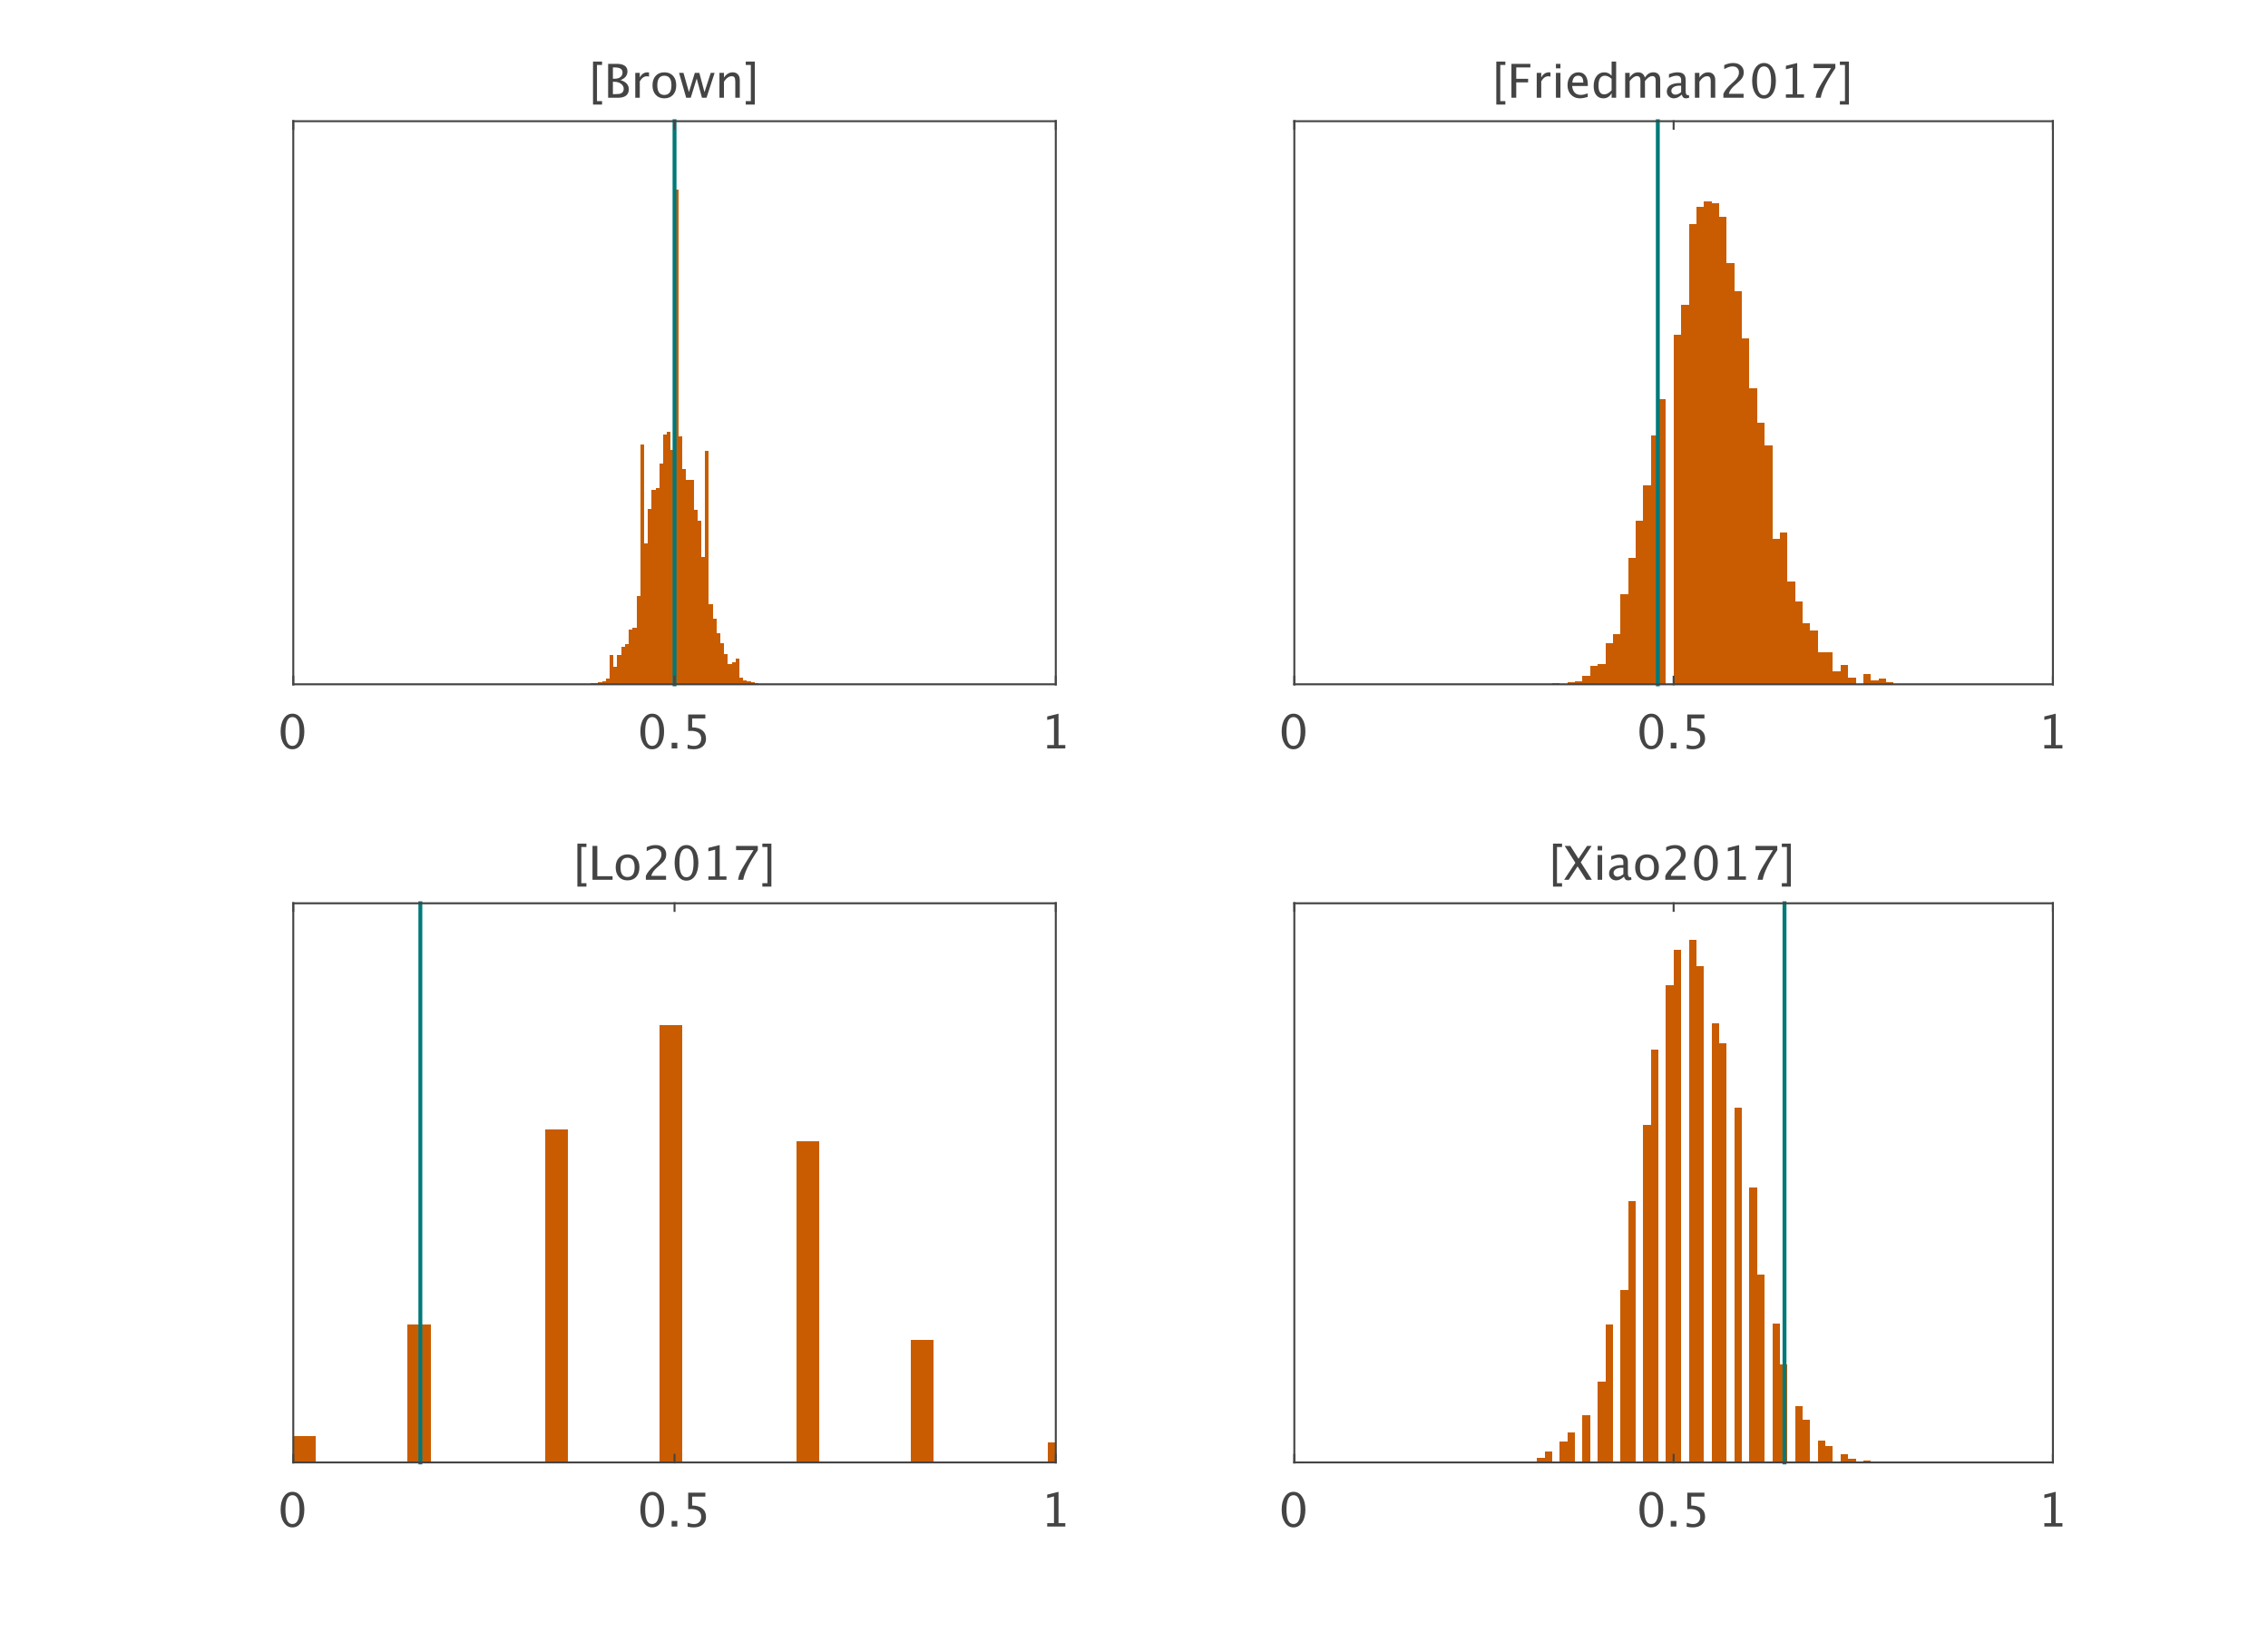 <?xml version="1.0"?>
<!DOCTYPE svg PUBLIC '-//W3C//DTD SVG 1.0//EN'
          'http://www.w3.org/TR/2001/REC-SVG-20010904/DTD/svg10.dtd'>
<svg xmlns:xlink="http://www.w3.org/1999/xlink" style="fill-opacity:1; color-rendering:auto; color-interpolation:auto; text-rendering:auto; stroke:black; stroke-linecap:square; stroke-miterlimit:10; shape-rendering:auto; stroke-opacity:1; fill:black; stroke-dasharray:none; font-weight:normal; stroke-width:1; font-family:'Dialog'; font-style:normal; stroke-linejoin:miter; font-size:12px; stroke-dashoffset:0; image-rendering:auto;" width="580" height="420" xmlns="http://www.w3.org/2000/svg"
><rect width="100%" height="100%" fill="#333333" stroke="none"/><!--Generated by the Batik Graphics2D SVG Generator--><defs id="genericDefs"
  /><g
  ><defs id="defs1"
    ><clipPath clipPathUnits="userSpaceOnUse" id="clipPath1"
      ><path d="M0 0 L580 0 L580 420 L0 420 L0 0 Z"
      /></clipPath
    ></defs
    ><g style="fill:white; stroke:white;"
    ><rect x="0" y="0" width="580" style="clip-path:url(#clipPath1); stroke:none;" height="420"
    /></g
    ><g style="fill:white; text-rendering:optimizeSpeed; color-rendering:optimizeSpeed; image-rendering:optimizeSpeed; shape-rendering:crispEdges; stroke:white; color-interpolation:sRGB;"
    ><rect x="0" width="580" height="420" y="0" style="stroke:none;"
      /><path style="stroke:none;" d="M75 175 L270 175 L270 31 L75 31 Z"
    /></g
    ><g transform="translate(172.5,28)" style="fill:rgb(68,68,68); text-rendering:geometricPrecision; color-rendering:optimizeQuality; image-rendering:optimizeQuality; color-interpolation:linearRGB; stroke:rgb(68,68,68);"
    ><path style="stroke:none;" d="M-20.846 -1.266 L-20.846 -12.252 L-18.531 -12.252 L-18.531 -11.385 L-19.832 -11.385 L-19.832 -2.133 L-18.531 -2.133 L-18.531 -1.266 ZM-16.979 -3 L-16.979 -11.672 L-14.729 -11.672 Q-13.428 -11.672 -12.733 -11.18 Q-12.039 -10.688 -12.039 -9.762 Q-12.039 -8.185 -13.82 -7.518 Q-11.693 -6.867 -11.693 -5.168 Q-11.693 -4.113 -12.396 -3.557 Q-13.1 -3 -14.424 -3 ZM-15.76 -3.92 L-15.508 -3.92 Q-14.154 -3.92 -13.756 -4.09 Q-12.994 -4.412 -12.994 -5.285 Q-12.994 -6.059 -13.685 -6.571 Q-14.377 -7.084 -15.414 -7.084 L-15.76 -7.084 ZM-15.76 -7.863 L-15.367 -7.863 Q-14.383 -7.863 -13.841 -8.285 Q-13.299 -8.707 -13.299 -9.475 Q-13.299 -10.752 -15.279 -10.752 L-15.76 -10.752 ZM-10.041 -3 L-10.041 -9.363 L-8.887 -9.363 L-8.887 -8.168 Q-8.201 -9.504 -6.894 -9.504 Q-6.719 -9.504 -6.525 -9.475 L-6.525 -8.396 Q-6.824 -8.496 -7.053 -8.496 Q-8.148 -8.496 -8.887 -7.195 L-8.887 -3 ZM-2.641 -2.853 Q-4.006 -2.853 -4.82 -3.759 Q-5.635 -4.664 -5.635 -6.182 Q-5.635 -7.717 -4.817 -8.61 Q-4 -9.504 -2.6 -9.504 Q-1.199 -9.504 -0.382 -8.61 Q0.435 -7.717 0.435 -6.193 Q0.435 -4.635 -0.385 -3.744 Q-1.205 -2.853 -2.641 -2.853 ZM-2.623 -3.721 Q-0.789 -3.721 -0.789 -6.193 Q-0.789 -8.637 -2.6 -8.637 Q-4.404 -8.637 -4.404 -6.182 Q-4.404 -3.721 -2.623 -3.721 ZM2.978 -3 L1.156 -9.363 L2.287 -9.363 L3.682 -4.436 L5.188 -9.363 L6.342 -9.363 L7.66 -4.436 L9.26 -9.363 L10.25 -9.363 L8.176 -3 L7.016 -3 L5.668 -7.928 L4.144 -3 ZM11.486 -3 L11.486 -9.363 L12.641 -9.363 L12.641 -8.168 Q13.555 -9.504 14.879 -9.504 Q15.705 -9.504 16.197 -8.979 Q16.689 -8.455 16.689 -7.57 L16.689 -3 L15.535 -3 L15.535 -7.195 Q15.535 -7.904 15.327 -8.206 Q15.119 -8.508 14.639 -8.508 Q13.578 -8.508 12.641 -7.119 L12.641 -3 ZM20.527 -1.266 L20.527 -12.252 L18.213 -12.252 L18.213 -11.385 L19.514 -11.385 L19.514 -2.133 L18.213 -2.133 L18.213 -1.266 Z"
    /></g
    ><g style="fill:rgb(201,92,0); text-rendering:optimizeSpeed; color-rendering:optimizeSpeed; image-rendering:optimizeSpeed; shape-rendering:crispEdges; stroke:rgb(201,92,0); color-interpolation:sRGB;"
    ><path style="stroke:none;" d="M149.1 174.88 L148.125 174.88 L148.125 175 L149.1 175 L150.075 175 L151.05 175 L151.05 174.88 L150.075 174.88 ZM152.025 174.76 L151.05 174.76 L151.05 175 L152.025 175 L153 175 L153 174.76 ZM153.975 175 L153.975 174.52 L153 174.52 L153 175 ZM154.95 175 L154.95 174.28 L153.975 174.28 L153.975 175 ZM155.925 175 L155.925 173.44 L154.95 173.44 L154.95 175 ZM156.9 175 L156.9 167.56 L155.925 167.56 L155.925 175 ZM157.875 175 L157.875 170.44 L156.9 170.44 L156.9 175 ZM158.85 175 L158.85 167.44 L157.875 167.44 L157.875 175 ZM159.825 175 L159.825 165.52 L158.85 165.52 L158.85 175 ZM160.8 175 L160.8 164.8 L159.825 164.8 L159.825 175 ZM161.775 175 L161.775 161.08 L160.8 161.08 L160.8 175 ZM162.75 175 L162.75 160.6 L161.775 160.6 L161.775 175 ZM163.725 175 L163.725 152.32 L162.75 152.32 L162.75 175 ZM164.7 175 L164.7 113.68 L163.725 113.68 L163.725 175 ZM165.675 175 L165.675 138.88 L164.7 138.88 L164.7 175 ZM166.65 175 L166.65 130.12 L165.675 130.12 L165.675 175 ZM167.625 175 L167.625 125.32 L166.65 125.32 L166.65 175 ZM168.6 175 L168.6 124.84 L167.625 124.84 L167.625 175 ZM169.575 175 L169.575 118.48 L168.6 118.48 L168.6 175 ZM170.55 175 L170.55 111.04 L169.575 111.04 L169.575 175 ZM171.525 175 L171.525 110.32 L170.55 110.32 L170.55 175 ZM172.5 175 L172.5 115 L171.525 115 L171.525 175 ZM173.475 175 L173.475 48.4 L172.5 48.4 L172.5 175 ZM174.45 175 L174.45 111.52 L173.475 111.52 L173.475 175 ZM175.425 175 L175.425 119.92 L174.45 119.92 L174.45 175 ZM176.4 122.68 L175.425 122.68 L175.425 175 L176.4 175 L177.375 175 L177.375 122.68 ZM178.35 175 L178.35 130.48 L177.375 130.48 L177.375 175 ZM179.325 175 L179.325 133.24 L178.35 133.24 L178.35 175 ZM180.3 175 L180.3 142.48 L179.325 142.48 L179.325 175 ZM181.275 175 L181.275 115.36 L180.3 115.36 L180.3 175 ZM182.25 175 L182.25 154.48 L181.275 154.48 L181.275 175 ZM183.225 175 L183.225 158.2 L182.25 158.2 L182.25 175 ZM184.2 175 L184.2 162.04 L183.225 162.04 L183.225 175 ZM185.175 175 L185.175 164.56 L184.2 164.56 L184.2 175 ZM186.15 175 L186.15 167.32 L185.175 167.32 L185.175 175 ZM187.125 175 L187.125 169.72 L186.15 169.72 L186.15 175 ZM188.1 175 L188.1 169.36 L187.125 169.36 L187.125 175 ZM189.075 175 L189.075 168.52 L188.1 168.52 L188.1 175 ZM190.05 175 L190.05 173.32 L189.075 173.32 L189.075 175 ZM191.025 175 L191.025 173.92 L190.05 173.92 L190.05 175 ZM192 175 L192 174.16 L191.025 174.16 L191.025 175 ZM192.975 175 L192.975 174.4 L192 174.4 L192 175 ZM193.95 175 L193.95 174.64 L192.975 174.64 L192.975 175 ZM194.925 174.88 L193.95 174.88 L193.95 175 L194.925 175 L195.9 175 L195.9 174.88 Z"
    /></g
    ><g style="stroke-linecap:butt; fill:rgb(0,121,121); text-rendering:geometricPrecision; color-rendering:optimizeQuality; image-rendering:optimizeQuality; stroke-linejoin:round; stroke:rgb(0,121,121); color-interpolation:linearRGB;"
    ><line y2="31" style="fill:none;" x1="172.5" x2="172.5" y1="175"
    /></g
    ><g style="fill:rgb(68,68,68); text-rendering:geometricPrecision; image-rendering:optimizeQuality; color-rendering:optimizeQuality; stroke-linejoin:round; stroke:rgb(68,68,68); color-interpolation:linearRGB; stroke-width:0.5;"
    ><line y2="175" style="fill:none;" x1="75" x2="270" y1="175"
      /><line y2="31" style="fill:none;" x1="75" x2="270" y1="31"
      /><line y2="173.05" style="fill:none;" x1="75" x2="75" y1="175"
      /><line y2="173.05" style="fill:none;" x1="172.5" x2="172.5" y1="175"
      /><line y2="173.05" style="fill:none;" x1="270" x2="270" y1="175"
      /><line y2="32.95" style="fill:none;" x1="75" x2="75" y1="31"
      /><line y2="32.95" style="fill:none;" x1="172.5" x2="172.5" y1="31"
      /><line y2="32.95" style="fill:none;" x1="270" x2="270" y1="31"
    /></g
    ><g transform="translate(75,179.4)" style="fill:rgb(68,68,68); text-rendering:geometricPrecision; color-rendering:optimizeQuality; image-rendering:optimizeQuality; color-interpolation:linearRGB; stroke:rgb(68,68,68);"
    ><path style="stroke:none;" d="M-0.238 12.217 Q-1.58 12.217 -2.409 10.954 Q-3.238 9.691 -3.238 7.658 Q-3.238 5.607 -2.403 4.359 Q-1.568 3.111 -0.203 3.111 Q1.162 3.111 1.997 4.359 Q2.832 5.607 2.832 7.641 Q2.832 9.727 1.997 10.972 Q1.162 12.217 -0.238 12.217 ZM-0.227 11.35 Q1.607 11.35 1.607 7.623 Q1.607 3.978 -0.203 3.978 Q-2.008 3.978 -2.008 7.658 Q-2.008 11.35 -0.227 11.35 Z"
    /></g
    ><g transform="translate(172.5,179.4)" style="fill:rgb(68,68,68); text-rendering:geometricPrecision; color-rendering:optimizeQuality; image-rendering:optimizeQuality; color-interpolation:linearRGB; stroke:rgb(68,68,68);"
    ><path style="stroke:none;" d="M-5.738 12.217 Q-7.08 12.217 -7.909 10.954 Q-8.738 9.691 -8.738 7.658 Q-8.738 5.607 -7.903 4.359 Q-7.068 3.111 -5.703 3.111 Q-4.338 3.111 -3.503 4.359 Q-2.668 5.607 -2.668 7.641 Q-2.668 9.727 -3.503 10.972 Q-4.338 12.217 -5.738 12.217 ZM-5.727 11.35 Q-3.893 11.35 -3.893 7.623 Q-3.893 3.978 -5.703 3.978 Q-7.508 3.978 -7.508 7.658 Q-7.508 11.35 -5.727 11.35 ZM-0.74 12 L-0.74 10.553 L0.707 10.553 L0.707 12 ZM3.344 12.035 L3.344 11.004 Q4.205 11.35 4.984 11.35 Q5.84 11.35 6.329 10.846 Q6.818 10.342 6.818 9.457 Q6.818 7.506 4.129 7.506 Q3.824 7.506 3.49 7.547 L3.49 3.328 L7.879 3.328 L7.879 4.336 L4.504 4.336 L4.504 6.621 Q6.174 6.621 7.111 7.389 Q8.049 8.156 8.049 9.516 Q8.049 10.781 7.196 11.499 Q6.344 12.217 4.832 12.217 Q4.176 12.217 3.344 12.035 Z"
    /></g
    ><g transform="translate(270,179.4)" style="fill:rgb(68,68,68); text-rendering:geometricPrecision; color-rendering:optimizeQuality; image-rendering:optimizeQuality; color-interpolation:linearRGB; stroke:rgb(68,68,68);"
    ><path style="stroke:none;" d="M-2.195 12 L-2.195 11.133 L-0.461 11.133 L-0.461 4.289 L-2.195 4.723 L-2.195 3.832 L0.699 3.111 L0.699 11.133 L2.434 11.133 L2.434 12 Z"
    /></g
    ><g style="fill:rgb(68,68,68); text-rendering:geometricPrecision; image-rendering:optimizeQuality; color-rendering:optimizeQuality; stroke-linejoin:round; stroke:rgb(68,68,68); color-interpolation:linearRGB; stroke-width:0.5;"
    ><line y2="31" style="fill:none;" x1="75" x2="75" y1="175"
      /><line y2="31" style="fill:none;" x1="270" x2="270" y1="175"
    /></g
    ><g style="fill:white; text-rendering:optimizeSpeed; color-rendering:optimizeSpeed; image-rendering:optimizeSpeed; shape-rendering:crispEdges; stroke:white; color-interpolation:sRGB;"
    ><path style="stroke:none;" d="M331 175 L525 175 L525 31 L331 31 Z"
    /></g
    ><g transform="translate(428,28)" style="fill:rgb(68,68,68); text-rendering:geometricPrecision; color-rendering:optimizeQuality; image-rendering:optimizeQuality; color-interpolation:linearRGB; stroke:rgb(68,68,68);"
    ><path style="stroke:none;" d="M-45.346 -1.266 L-45.346 -12.252 L-43.031 -12.252 L-43.031 -11.385 L-44.332 -11.385 L-44.332 -2.133 L-43.031 -2.133 L-43.031 -1.266 ZM-41.478 -3 L-41.478 -11.672 L-36.633 -11.672 L-36.633 -10.752 L-40.248 -10.752 L-40.248 -7.846 L-37.213 -7.846 L-37.213 -6.938 L-40.248 -6.938 L-40.248 -3 ZM-35.01 -3 L-35.01 -9.363 L-33.855 -9.363 L-33.855 -8.168 Q-33.17 -9.504 -31.863 -9.504 Q-31.688 -9.504 -31.494 -9.475 L-31.494 -8.396 Q-31.793 -8.496 -32.022 -8.496 Q-33.117 -8.496 -33.855 -7.195 L-33.855 -3 ZM-30.1 -3 L-30.1 -9.363 L-28.945 -9.363 L-28.945 -3 ZM-30.1 -10.518 L-30.1 -11.672 L-28.945 -11.672 L-28.945 -10.518 ZM-21.967 -3.205 Q-23.127 -2.853 -23.953 -2.853 Q-25.359 -2.853 -26.247 -3.788 Q-27.135 -4.723 -27.135 -6.211 Q-27.135 -7.658 -26.352 -8.584 Q-25.57 -9.51 -24.352 -9.51 Q-23.197 -9.51 -22.567 -8.69 Q-21.938 -7.869 -21.938 -6.357 L-21.943 -6 L-25.957 -6 Q-25.705 -3.732 -23.736 -3.732 Q-23.016 -3.732 -21.967 -4.119 ZM-25.904 -6.867 L-23.098 -6.867 Q-23.098 -8.643 -24.422 -8.643 Q-25.752 -8.643 -25.904 -6.867 ZM-15.861 -3 L-15.861 -4.195 Q-16.564 -2.853 -17.982 -2.853 Q-19.131 -2.853 -19.79 -3.691 Q-20.449 -4.529 -20.449 -5.982 Q-20.449 -7.57 -19.702 -8.537 Q-18.955 -9.504 -17.736 -9.504 Q-16.605 -9.504 -15.861 -8.637 L-15.861 -12.252 L-14.701 -12.252 L-14.701 -3 ZM-15.861 -7.846 Q-16.758 -8.637 -17.561 -8.637 Q-19.219 -8.637 -19.219 -6.1 Q-19.219 -3.867 -17.742 -3.867 Q-16.781 -3.867 -15.861 -4.916 ZM-12.393 -3 L-12.393 -9.363 L-11.238 -9.363 L-11.238 -8.168 Q-10.395 -9.504 -9.07 -9.504 Q-7.793 -9.504 -7.33 -8.168 Q-6.51 -9.51 -5.197 -9.51 Q-4.354 -9.51 -3.891 -9.015 Q-3.428 -8.52 -3.428 -7.629 L-3.428 -3 L-4.588 -3 L-4.588 -7.447 Q-4.588 -8.537 -5.449 -8.537 Q-6.346 -8.537 -7.33 -7.266 L-7.33 -3 L-8.49 -3 L-8.49 -7.447 Q-8.49 -8.543 -9.369 -8.543 Q-10.242 -8.543 -11.238 -7.266 L-11.238 -3 ZM2.092 -3.809 Q1.055 -2.853 0.094 -2.853 Q-0.697 -2.853 -1.219 -3.349 Q-1.74 -3.844 -1.74 -4.6 Q-1.74 -5.643 -0.864 -6.202 Q0.012 -6.762 1.647 -6.762 L1.922 -6.762 L1.922 -7.529 Q1.922 -8.637 0.785 -8.637 Q-0.129 -8.637 -1.19 -8.074 L-1.19 -9.029 Q-0.023 -9.504 0.996 -9.504 Q2.062 -9.504 2.569 -9.023 Q3.076 -8.543 3.076 -7.529 L3.076 -4.646 Q3.076 -3.656 3.686 -3.656 Q3.762 -3.656 3.908 -3.68 L3.99 -3.041 Q3.598 -2.853 3.123 -2.853 Q2.314 -2.853 2.092 -3.809 ZM1.922 -4.436 L1.922 -6.082 L1.535 -6.094 Q0.586 -6.094 0 -5.733 Q-0.586 -5.373 -0.586 -4.787 Q-0.586 -4.371 -0.293 -4.084 Q0 -3.797 0.422 -3.797 Q1.143 -3.797 1.922 -4.436 ZM5.438 -3 L5.438 -9.363 L6.592 -9.363 L6.592 -8.168 Q7.506 -9.504 8.83 -9.504 Q9.656 -9.504 10.148 -8.979 Q10.641 -8.455 10.641 -7.57 L10.641 -3 L9.486 -3 L9.486 -7.195 Q9.486 -7.904 9.278 -8.206 Q9.07 -8.508 8.59 -8.508 Q7.529 -8.508 6.592 -7.119 L6.592 -3 ZM12.727 -3 L12.727 -4.014 Q13.23 -5.191 14.766 -6.58 L15.428 -7.172 Q16.705 -8.326 16.705 -9.463 Q16.705 -10.19 16.269 -10.605 Q15.832 -11.021 15.07 -11.021 Q14.168 -11.021 12.943 -10.324 L12.943 -11.344 Q14.098 -11.889 15.234 -11.889 Q16.453 -11.889 17.191 -11.232 Q17.93 -10.576 17.93 -9.492 Q17.93 -8.713 17.558 -8.109 Q17.186 -7.506 16.172 -6.644 L15.727 -6.264 Q14.338 -5.086 14.121 -4.014 L17.889 -4.014 L17.889 -3 ZM23.08 -2.783 Q21.738 -2.783 20.909 -4.046 Q20.08 -5.309 20.08 -7.342 Q20.08 -9.393 20.915 -10.641 Q21.75 -11.889 23.115 -11.889 Q24.48 -11.889 25.315 -10.641 Q26.15 -9.393 26.15 -7.359 Q26.15 -5.273 25.315 -4.028 Q24.48 -2.783 23.08 -2.783 ZM23.092 -3.65 Q24.926 -3.65 24.926 -7.377 Q24.926 -11.021 23.115 -11.021 Q21.311 -11.021 21.311 -7.342 Q21.311 -3.65 23.092 -3.65 ZM28.711 -3 L28.711 -3.867 L30.445 -3.867 L30.445 -10.711 L28.711 -10.277 L28.711 -11.168 L31.605 -11.889 L31.605 -3.867 L33.34 -3.867 L33.34 -3 ZM36.299 -3 Q36.469 -4.014 36.782 -4.752 Q37.096 -5.49 37.893 -6.779 L40.26 -10.588 L35.795 -10.588 L35.795 -11.672 L41.361 -11.672 L41.361 -10.588 Q38.027 -5.672 37.629 -3 ZM44.83 -1.266 L44.83 -12.252 L42.516 -12.252 L42.516 -11.385 L43.816 -11.385 L43.816 -2.133 L42.516 -2.133 L42.516 -1.266 Z"
    /></g
    ><g style="fill:rgb(201,92,0); text-rendering:optimizeSpeed; color-rendering:optimizeSpeed; image-rendering:optimizeSpeed; shape-rendering:crispEdges; stroke:rgb(201,92,0); color-interpolation:sRGB;"
    ><path style="stroke:none;" d="M395.02 175 L395.02 174.82 L393.08 174.82 L393.08 175 ZM398.9 175 L398.9 174.64 L396.96 174.64 L396.96 175 ZM400.84 175 L400.84 174.82 L398.9 174.82 L398.9 175 ZM402.78 175 L402.78 174.46 L400.84 174.46 L400.84 175 ZM404.72 175 L404.72 174.28 L402.78 174.28 L402.78 175 ZM406.66 175 L406.66 172.84 L404.72 172.84 L404.72 175 ZM408.6 175 L408.6 170.32 L406.66 170.32 L406.66 175 ZM410.54 175 L410.54 169.78 L408.6 169.78 L408.6 175 ZM412.48 175 L412.48 164.56 L410.54 164.56 L410.54 175 ZM414.42 175 L414.42 162.22 L412.48 162.22 L412.48 175 ZM416.36 175 L416.36 151.96 L414.42 151.96 L414.42 175 ZM418.3 175 L418.3 142.78 L416.36 142.78 L416.36 175 ZM420.24 175 L420.24 133.24 L418.3 133.24 L418.3 175 ZM422.18 175 L422.18 124.06 L420.24 124.06 L420.24 175 ZM424.12 175 L424.12 111.28 L422.18 111.28 L422.18 175 ZM426.06 175 L426.06 102.1 L424.12 102.1 L424.12 175 ZM429.94 175 L429.94 85.54 L428 85.54 L428 175 ZM431.88 175 L431.88 77.98 L429.94 77.98 L429.94 175 ZM433.82 175 L433.82 57.28 L431.88 57.28 L431.88 175 ZM435.76 175 L435.76 52.96 L433.82 52.96 L433.82 175 ZM437.7 175 L437.7 51.52 L435.76 51.52 L435.76 175 ZM439.64 175 L439.64 51.88 L437.7 51.88 L437.7 175 ZM441.58 175 L441.58 55.48 L439.64 55.48 L439.64 175 ZM443.52 175 L443.52 67.36 L441.58 67.36 L441.58 175 ZM445.46 175 L445.46 74.38 L443.52 74.38 L443.52 175 ZM447.4 175 L447.4 86.62 L445.46 86.62 L445.46 175 ZM449.34 175 L449.34 99.4 L447.4 99.4 L447.4 175 ZM451.28 175 L451.28 108.04 L449.34 108.04 L449.34 175 ZM453.22 175 L453.22 113.8 L451.28 113.8 L451.28 175 ZM455.16 175 L455.16 137.74 L453.22 137.74 L453.22 175 ZM457.1 175 L457.1 136.3 L455.16 136.3 L455.16 175 ZM459.04 175 L459.04 148.72 L457.1 148.72 L457.1 175 ZM460.98 175 L460.98 153.76 L459.04 153.76 L459.04 175 ZM462.92 175 L462.92 159.34 L460.98 159.34 L460.98 175 ZM464.86 175 L464.86 161.14 L462.92 161.14 L462.92 175 ZM466.8 175 L466.8 166.72 L464.86 166.72 L464.86 175 ZM468.74 175 L468.74 166.9 L466.8 166.9 L466.8 175 ZM470.68 175 L470.68 171.76 L468.74 171.76 L468.74 175 ZM472.62 175 L472.62 169.96 L470.68 169.96 L470.68 175 ZM474.56 175 L474.56 173.2 L472.62 173.2 L472.62 175 ZM478.44 175 L478.44 172.48 L476.5 172.48 L476.5 175 ZM480.38 175 L480.38 173.92 L478.44 173.92 L478.44 175 ZM482.32 175 L482.32 173.56 L480.38 173.56 L480.38 175 ZM484.26 175 L484.26 174.46 L482.32 174.46 L482.32 175 ZM486.2 175 L486.2 174.82 L484.26 174.82 L484.26 175 ZM490.08 175 L490.08 174.82 L488.14 174.82 L488.14 175 Z"
    /></g
    ><g style="stroke-linecap:butt; fill:rgb(0,121,121); text-rendering:geometricPrecision; color-rendering:optimizeQuality; image-rendering:optimizeQuality; stroke-linejoin:round; stroke:rgb(0,121,121); color-interpolation:linearRGB;"
    ><line y2="31" style="fill:none;" x1="423.958" x2="423.958" y1="175"
    /></g
    ><g style="fill:rgb(68,68,68); text-rendering:geometricPrecision; image-rendering:optimizeQuality; color-rendering:optimizeQuality; stroke-linejoin:round; stroke:rgb(68,68,68); color-interpolation:linearRGB; stroke-width:0.5;"
    ><line y2="175" style="fill:none;" x1="331" x2="525" y1="175"
      /><line y2="31" style="fill:none;" x1="331" x2="525" y1="31"
      /><line y2="173.06" style="fill:none;" x1="331" x2="331" y1="175"
      /><line y2="173.06" style="fill:none;" x1="428" x2="428" y1="175"
      /><line y2="173.06" style="fill:none;" x1="525" x2="525" y1="175"
      /><line y2="32.94" style="fill:none;" x1="331" x2="331" y1="31"
      /><line y2="32.94" style="fill:none;" x1="428" x2="428" y1="31"
      /><line y2="32.94" style="fill:none;" x1="525" x2="525" y1="31"
    /></g
    ><g transform="translate(331,179.4)" style="fill:rgb(68,68,68); text-rendering:geometricPrecision; color-rendering:optimizeQuality; image-rendering:optimizeQuality; color-interpolation:linearRGB; stroke:rgb(68,68,68);"
    ><path style="stroke:none;" d="M-0.238 12.217 Q-1.58 12.217 -2.409 10.954 Q-3.238 9.691 -3.238 7.658 Q-3.238 5.607 -2.403 4.359 Q-1.568 3.111 -0.203 3.111 Q1.162 3.111 1.997 4.359 Q2.832 5.607 2.832 7.641 Q2.832 9.727 1.997 10.972 Q1.162 12.217 -0.238 12.217 ZM-0.227 11.35 Q1.607 11.35 1.607 7.623 Q1.607 3.978 -0.203 3.978 Q-2.008 3.978 -2.008 7.658 Q-2.008 11.35 -0.227 11.35 Z"
    /></g
    ><g transform="translate(428,179.4)" style="fill:rgb(68,68,68); text-rendering:geometricPrecision; color-rendering:optimizeQuality; image-rendering:optimizeQuality; color-interpolation:linearRGB; stroke:rgb(68,68,68);"
    ><path style="stroke:none;" d="M-5.738 12.217 Q-7.08 12.217 -7.909 10.954 Q-8.738 9.691 -8.738 7.658 Q-8.738 5.607 -7.903 4.359 Q-7.068 3.111 -5.703 3.111 Q-4.338 3.111 -3.503 4.359 Q-2.668 5.607 -2.668 7.641 Q-2.668 9.727 -3.503 10.972 Q-4.338 12.217 -5.738 12.217 ZM-5.727 11.35 Q-3.893 11.35 -3.893 7.623 Q-3.893 3.978 -5.703 3.978 Q-7.508 3.978 -7.508 7.658 Q-7.508 11.35 -5.727 11.35 ZM-0.74 12 L-0.74 10.553 L0.707 10.553 L0.707 12 ZM3.344 12.035 L3.344 11.004 Q4.205 11.35 4.984 11.35 Q5.84 11.35 6.329 10.846 Q6.818 10.342 6.818 9.457 Q6.818 7.506 4.129 7.506 Q3.824 7.506 3.49 7.547 L3.49 3.328 L7.879 3.328 L7.879 4.336 L4.504 4.336 L4.504 6.621 Q6.174 6.621 7.111 7.389 Q8.049 8.156 8.049 9.516 Q8.049 10.781 7.196 11.499 Q6.344 12.217 4.832 12.217 Q4.176 12.217 3.344 12.035 Z"
    /></g
    ><g transform="translate(525,179.4)" style="fill:rgb(68,68,68); text-rendering:geometricPrecision; color-rendering:optimizeQuality; image-rendering:optimizeQuality; color-interpolation:linearRGB; stroke:rgb(68,68,68);"
    ><path style="stroke:none;" d="M-2.195 12 L-2.195 11.133 L-0.461 11.133 L-0.461 4.289 L-2.195 4.723 L-2.195 3.832 L0.699 3.111 L0.699 11.133 L2.434 11.133 L2.434 12 Z"
    /></g
    ><g style="fill:rgb(68,68,68); text-rendering:geometricPrecision; image-rendering:optimizeQuality; color-rendering:optimizeQuality; stroke-linejoin:round; stroke:rgb(68,68,68); color-interpolation:linearRGB; stroke-width:0.5;"
    ><line y2="31" style="fill:none;" x1="331" x2="331" y1="175"
      /><line y2="31" style="fill:none;" x1="525" x2="525" y1="175"
    /></g
    ><g style="fill:white; text-rendering:optimizeSpeed; color-rendering:optimizeSpeed; image-rendering:optimizeSpeed; shape-rendering:crispEdges; stroke:white; color-interpolation:sRGB;"
    ><path style="stroke:none;" d="M75 374 L270 374 L270 231 L75 231 Z"
    /></g
    ><g transform="translate(172.5,228)" style="fill:rgb(68,68,68); text-rendering:geometricPrecision; color-rendering:optimizeQuality; image-rendering:optimizeQuality; color-interpolation:linearRGB; stroke:rgb(68,68,68);"
    ><path style="stroke:none;" d="M-24.846 -1.266 L-24.846 -12.252 L-22.531 -12.252 L-22.531 -11.385 L-23.832 -11.385 L-23.832 -2.133 L-22.531 -2.133 L-22.531 -1.266 ZM-20.979 -3 L-20.979 -11.672 L-19.748 -11.672 L-19.748 -3.92 L-15.846 -3.92 L-15.846 -3 ZM-12.055 -2.853 Q-13.42 -2.853 -14.234 -3.759 Q-15.049 -4.664 -15.049 -6.182 Q-15.049 -7.717 -14.231 -8.61 Q-13.414 -9.504 -12.014 -9.504 Q-10.613 -9.504 -9.796 -8.61 Q-8.979 -7.717 -8.979 -6.193 Q-8.979 -4.635 -9.799 -3.744 Q-10.619 -2.853 -12.055 -2.853 ZM-12.037 -3.721 Q-10.203 -3.721 -10.203 -6.193 Q-10.203 -8.637 -12.014 -8.637 Q-13.818 -8.637 -13.818 -6.182 Q-13.818 -3.721 -12.037 -3.721 ZM-7.332 -3 L-7.332 -4.014 Q-6.828 -5.191 -5.293 -6.58 L-4.631 -7.172 Q-3.353 -8.326 -3.353 -9.463 Q-3.353 -10.19 -3.79 -10.605 Q-4.227 -11.021 -4.988 -11.021 Q-5.891 -11.021 -7.115 -10.324 L-7.115 -11.344 Q-5.961 -11.889 -4.824 -11.889 Q-3.606 -11.889 -2.867 -11.232 Q-2.129 -10.576 -2.129 -9.492 Q-2.129 -8.713 -2.501 -8.109 Q-2.873 -7.506 -3.887 -6.644 L-4.332 -6.264 Q-5.721 -5.086 -5.938 -4.014 L-2.17 -4.014 L-2.17 -3 ZM3.022 -2.783 Q1.68 -2.783 0.851 -4.046 Q0.021 -5.309 0.021 -7.342 Q0.021 -9.393 0.856 -10.641 Q1.691 -11.889 3.057 -11.889 Q4.422 -11.889 5.257 -10.641 Q6.092 -9.393 6.092 -7.359 Q6.092 -5.273 5.257 -4.028 Q4.422 -2.783 3.022 -2.783 ZM3.033 -3.65 Q4.867 -3.65 4.867 -7.377 Q4.867 -11.021 3.057 -11.021 Q1.252 -11.021 1.252 -7.342 Q1.252 -3.65 3.033 -3.65 ZM8.652 -3 L8.652 -3.867 L10.387 -3.867 L10.387 -10.711 L8.652 -10.277 L8.652 -11.168 L11.547 -11.889 L11.547 -3.867 L13.281 -3.867 L13.281 -3 ZM16.24 -3 Q16.41 -4.014 16.724 -4.752 Q17.037 -5.49 17.834 -6.779 L20.201 -10.588 L15.736 -10.588 L15.736 -11.672 L21.303 -11.672 L21.303 -10.588 Q17.969 -5.672 17.57 -3 ZM24.771 -1.266 L24.771 -12.252 L22.457 -12.252 L22.457 -11.385 L23.758 -11.385 L23.758 -2.133 L22.457 -2.133 L22.457 -1.266 Z"
    /></g
    ><g style="fill:rgb(201,92,0); text-rendering:optimizeSpeed; color-rendering:optimizeSpeed; image-rendering:optimizeSpeed; shape-rendering:crispEdges; stroke:rgb(201,92,0); color-interpolation:sRGB;"
    ><path style="stroke:none;" d="M80.85 374 L80.85 367.279 L75 367.279 L75 374 ZM110.1 374 L110.1 338.643 L104.25 338.643 L104.25 374 ZM145.2 374 L145.2 288.772 L139.35 288.772 L139.35 374 ZM174.45 374 L174.45 262.138 L168.6 262.138 L168.6 374 ZM209.55 374 L209.55 291.954 L203.7 291.954 L203.7 374 ZM238.8 374 L238.8 342.755 L232.95 342.755 L232.95 374 ZM270 374 L270 368.959 L268.05 368.959 L268.05 374 Z"
    /></g
    ><g style="stroke-linecap:butt; fill:rgb(0,121,121); text-rendering:geometricPrecision; color-rendering:optimizeQuality; image-rendering:optimizeQuality; stroke-linejoin:round; stroke:rgb(0,121,121); color-interpolation:linearRGB;"
    ><line y2="231" style="fill:none;" x1="107.5" x2="107.5" y1="374"
    /></g
    ><g style="fill:rgb(68,68,68); text-rendering:geometricPrecision; image-rendering:optimizeQuality; color-rendering:optimizeQuality; stroke-linejoin:round; stroke:rgb(68,68,68); color-interpolation:linearRGB; stroke-width:0.5;"
    ><line y2="374" style="fill:none;" x1="75" x2="270" y1="374"
      /><line y2="231" style="fill:none;" x1="75" x2="270" y1="231"
      /><line y2="372.05" style="fill:none;" x1="75" x2="75" y1="374"
      /><line y2="372.05" style="fill:none;" x1="172.5" x2="172.5" y1="374"
      /><line y2="372.05" style="fill:none;" x1="270" x2="270" y1="374"
      /><line y2="232.95" style="fill:none;" x1="75" x2="75" y1="231"
      /><line y2="232.95" style="fill:none;" x1="172.5" x2="172.5" y1="231"
      /><line y2="232.95" style="fill:none;" x1="270" x2="270" y1="231"
    /></g
    ><g transform="translate(75,378.4)" style="fill:rgb(68,68,68); text-rendering:geometricPrecision; color-rendering:optimizeQuality; image-rendering:optimizeQuality; color-interpolation:linearRGB; stroke:rgb(68,68,68);"
    ><path style="stroke:none;" d="M-0.238 12.217 Q-1.58 12.217 -2.409 10.954 Q-3.238 9.691 -3.238 7.658 Q-3.238 5.607 -2.403 4.359 Q-1.568 3.111 -0.203 3.111 Q1.162 3.111 1.997 4.359 Q2.832 5.607 2.832 7.641 Q2.832 9.727 1.997 10.972 Q1.162 12.217 -0.238 12.217 ZM-0.227 11.35 Q1.607 11.35 1.607 7.623 Q1.607 3.978 -0.203 3.978 Q-2.008 3.978 -2.008 7.658 Q-2.008 11.35 -0.227 11.35 Z"
    /></g
    ><g transform="translate(172.5,378.4)" style="fill:rgb(68,68,68); text-rendering:geometricPrecision; color-rendering:optimizeQuality; image-rendering:optimizeQuality; color-interpolation:linearRGB; stroke:rgb(68,68,68);"
    ><path style="stroke:none;" d="M-5.738 12.217 Q-7.08 12.217 -7.909 10.954 Q-8.738 9.691 -8.738 7.658 Q-8.738 5.607 -7.903 4.359 Q-7.068 3.111 -5.703 3.111 Q-4.338 3.111 -3.503 4.359 Q-2.668 5.607 -2.668 7.641 Q-2.668 9.727 -3.503 10.972 Q-4.338 12.217 -5.738 12.217 ZM-5.727 11.35 Q-3.893 11.35 -3.893 7.623 Q-3.893 3.978 -5.703 3.978 Q-7.508 3.978 -7.508 7.658 Q-7.508 11.35 -5.727 11.35 ZM-0.74 12 L-0.74 10.553 L0.707 10.553 L0.707 12 ZM3.344 12.035 L3.344 11.004 Q4.205 11.35 4.984 11.35 Q5.84 11.35 6.329 10.846 Q6.818 10.342 6.818 9.457 Q6.818 7.506 4.129 7.506 Q3.824 7.506 3.49 7.547 L3.49 3.328 L7.879 3.328 L7.879 4.336 L4.504 4.336 L4.504 6.621 Q6.174 6.621 7.111 7.389 Q8.049 8.156 8.049 9.516 Q8.049 10.781 7.196 11.499 Q6.344 12.217 4.832 12.217 Q4.176 12.217 3.344 12.035 Z"
    /></g
    ><g transform="translate(270,378.4)" style="fill:rgb(68,68,68); text-rendering:geometricPrecision; color-rendering:optimizeQuality; image-rendering:optimizeQuality; color-interpolation:linearRGB; stroke:rgb(68,68,68);"
    ><path style="stroke:none;" d="M-2.195 12 L-2.195 11.133 L-0.461 11.133 L-0.461 4.289 L-2.195 4.723 L-2.195 3.832 L0.699 3.111 L0.699 11.133 L2.434 11.133 L2.434 12 Z"
    /></g
    ><g style="fill:rgb(68,68,68); text-rendering:geometricPrecision; image-rendering:optimizeQuality; color-rendering:optimizeQuality; stroke-linejoin:round; stroke:rgb(68,68,68); color-interpolation:linearRGB; stroke-width:0.5;"
    ><line y2="231" style="fill:none;" x1="75" x2="75" y1="374"
      /><line y2="231" style="fill:none;" x1="270" x2="270" y1="374"
    /></g
    ><g style="fill:white; text-rendering:optimizeSpeed; color-rendering:optimizeSpeed; image-rendering:optimizeSpeed; shape-rendering:crispEdges; stroke:white; color-interpolation:sRGB;"
    ><path style="stroke:none;" d="M331 374 L525 374 L525 231 L331 231 Z"
    /></g
    ><g transform="translate(428,228)" style="fill:rgb(68,68,68); text-rendering:geometricPrecision; color-rendering:optimizeQuality; image-rendering:optimizeQuality; color-interpolation:linearRGB; stroke:rgb(68,68,68);"
    ><path style="stroke:none;" d="M-30.846 -1.266 L-30.846 -12.252 L-28.531 -12.252 L-28.531 -11.385 L-29.832 -11.385 L-29.832 -2.133 L-28.531 -2.133 L-28.531 -1.266 ZM-28.004 -3 L-25.127 -7.354 L-27.863 -11.672 L-26.41 -11.672 L-24.324 -8.402 L-22.133 -11.672 L-20.973 -11.672 L-23.744 -7.482 L-20.902 -3 L-22.355 -3 L-24.559 -6.439 L-26.838 -3 ZM-19.432 -3 L-19.432 -9.363 L-18.277 -9.363 L-18.277 -3 ZM-19.432 -10.518 L-19.432 -11.672 L-18.277 -11.672 L-18.277 -10.518 ZM-12.682 -3.809 Q-13.719 -2.853 -14.68 -2.853 Q-15.471 -2.853 -15.992 -3.349 Q-16.514 -3.844 -16.514 -4.6 Q-16.514 -5.643 -15.638 -6.202 Q-14.762 -6.762 -13.127 -6.762 L-12.852 -6.762 L-12.852 -7.529 Q-12.852 -8.637 -13.988 -8.637 Q-14.902 -8.637 -15.963 -8.074 L-15.963 -9.029 Q-14.797 -9.504 -13.777 -9.504 Q-12.711 -9.504 -12.204 -9.023 Q-11.697 -8.543 -11.697 -7.529 L-11.697 -4.646 Q-11.697 -3.656 -11.088 -3.656 Q-11.012 -3.656 -10.865 -3.68 L-10.783 -3.041 Q-11.176 -2.853 -11.65 -2.853 Q-12.459 -2.853 -12.682 -3.809 ZM-12.852 -4.436 L-12.852 -6.082 L-13.238 -6.094 Q-14.188 -6.094 -14.773 -5.733 Q-15.359 -5.373 -15.359 -4.787 Q-15.359 -4.371 -15.066 -4.084 Q-14.773 -3.797 -14.352 -3.797 Q-13.631 -3.797 -12.852 -4.436 ZM-6.846 -2.853 Q-8.211 -2.853 -9.025 -3.759 Q-9.84 -4.664 -9.84 -6.182 Q-9.84 -7.717 -9.023 -8.61 Q-8.205 -9.504 -6.805 -9.504 Q-5.404 -9.504 -4.587 -8.61 Q-3.769 -7.717 -3.769 -6.193 Q-3.769 -4.635 -4.59 -3.744 Q-5.41 -2.853 -6.846 -2.853 ZM-6.828 -3.721 Q-4.994 -3.721 -4.994 -6.193 Q-4.994 -8.637 -6.805 -8.637 Q-8.609 -8.637 -8.609 -6.182 Q-8.609 -3.721 -6.828 -3.721 ZM-2.123 -3 L-2.123 -4.014 Q-1.619 -5.191 -0.084 -6.58 L0.578 -7.172 Q1.855 -8.326 1.855 -9.463 Q1.855 -10.19 1.419 -10.605 Q0.982 -11.021 0.221 -11.021 Q-0.682 -11.021 -1.906 -10.324 L-1.906 -11.344 Q-0.752 -11.889 0.385 -11.889 Q1.603 -11.889 2.342 -11.232 Q3.08 -10.576 3.08 -9.492 Q3.08 -8.713 2.708 -8.109 Q2.336 -7.506 1.322 -6.644 L0.877 -6.264 Q-0.512 -5.086 -0.729 -4.014 L3.039 -4.014 L3.039 -3 ZM8.23 -2.783 Q6.889 -2.783 6.06 -4.046 Q5.231 -5.309 5.231 -7.342 Q5.231 -9.393 6.065 -10.641 Q6.9 -11.889 8.266 -11.889 Q9.631 -11.889 10.466 -10.641 Q11.301 -9.393 11.301 -7.359 Q11.301 -5.273 10.466 -4.028 Q9.631 -2.783 8.23 -2.783 ZM8.242 -3.65 Q10.076 -3.65 10.076 -7.377 Q10.076 -11.021 8.266 -11.021 Q6.461 -11.021 6.461 -7.342 Q6.461 -3.65 8.242 -3.65 ZM13.861 -3 L13.861 -3.867 L15.596 -3.867 L15.596 -10.711 L13.861 -10.277 L13.861 -11.168 L16.756 -11.889 L16.756 -3.867 L18.49 -3.867 L18.49 -3 ZM21.449 -3 Q21.619 -4.014 21.933 -4.752 Q22.246 -5.49 23.043 -6.779 L25.41 -10.588 L20.945 -10.588 L20.945 -11.672 L26.512 -11.672 L26.512 -10.588 Q23.178 -5.672 22.779 -3 ZM29.98 -1.266 L29.98 -12.252 L27.666 -12.252 L27.666 -11.385 L28.967 -11.385 L28.967 -2.133 L27.666 -2.133 L27.666 -1.266 Z"
    /></g
    ><g style="fill:rgb(201,92,0); text-rendering:optimizeSpeed; color-rendering:optimizeSpeed; image-rendering:optimizeSpeed; shape-rendering:crispEdges; stroke:rgb(201,92,0); color-interpolation:sRGB;"
    ><path style="stroke:none;" d="M391.14 374 L391.14 373.714 L389.2 373.714 L389.2 374 ZM395.02 374 L395.02 372.713 L393.08 372.713 L393.08 374 ZM396.96 374 L396.96 371.14 L395.02 371.14 L395.02 374 ZM400.84 374 L400.84 368.709 L398.9 368.709 L398.9 374 ZM402.78 374 L402.78 366.421 L400.84 366.421 L400.84 374 ZM406.66 374 L406.66 361.988 L404.72 361.988 L404.72 374 ZM410.54 374 L410.54 353.408 L408.6 353.408 L408.6 374 ZM412.48 374 L412.48 338.679 L410.54 338.679 L410.54 374 ZM416.36 374 L416.36 329.813 L414.42 329.813 L414.42 374 ZM418.3 374 L418.3 307.076 L416.36 307.076 L416.36 374 ZM422.18 374 L422.18 287.771 L420.24 287.771 L420.24 374 ZM424.12 374 L424.12 268.323 L422.18 268.323 L422.18 374 ZM428 374 L428 252.021 L426.06 252.021 L426.06 374 ZM429.94 374 L429.94 243.012 L428 243.012 L428 374 ZM433.82 374 L433.82 240.438 L431.88 240.438 L431.88 374 ZM435.76 374 L435.76 247.159 L433.82 247.159 L433.82 374 ZM439.64 374 L439.64 261.602 L437.7 261.602 L437.7 374 ZM441.58 374 L441.58 266.75 L439.64 266.75 L439.64 374 ZM445.46 374 L445.46 283.195 L443.52 283.195 L443.52 374 ZM449.34 374 L449.34 303.644 L447.4 303.644 L447.4 374 ZM451.28 374 L451.28 325.952 L449.34 325.952 L449.34 374 ZM455.16 374 L455.16 338.393 L453.22 338.393 L453.22 374 ZM457.1 374 L457.1 348.832 L455.16 348.832 L455.16 374 ZM460.98 374 L460.98 359.7 L459.04 359.7 L459.04 374 ZM462.92 374 L462.92 362.989 L460.98 362.989 L460.98 374 ZM466.8 374 L466.8 368.423 L464.86 368.423 L464.86 374 ZM468.74 374 L468.74 369.853 L466.8 369.853 L466.8 374 ZM472.62 374 L472.62 371.998 L470.68 371.998 L470.68 374 ZM474.56 374 L474.56 372.999 L472.62 372.999 L472.62 374 ZM478.44 374 L478.44 373.571 L476.5 373.571 L476.5 374 ZM484.26 374 L484.26 373.714 L482.32 373.714 L482.32 374 Z"
    /></g
    ><g style="stroke-linecap:butt; fill:rgb(0,121,121); text-rendering:geometricPrecision; color-rendering:optimizeQuality; image-rendering:optimizeQuality; stroke-linejoin:round; stroke:rgb(0,121,121); color-interpolation:linearRGB;"
    ><line y2="231" style="fill:none;" x1="456.354" x2="456.354" y1="374"
    /></g
    ><g style="fill:rgb(68,68,68); text-rendering:geometricPrecision; image-rendering:optimizeQuality; color-rendering:optimizeQuality; stroke-linejoin:round; stroke:rgb(68,68,68); color-interpolation:linearRGB; stroke-width:0.5;"
    ><line y2="374" style="fill:none;" x1="331" x2="525" y1="374"
      /><line y2="231" style="fill:none;" x1="331" x2="525" y1="231"
      /><line y2="372.06" style="fill:none;" x1="331" x2="331" y1="374"
      /><line y2="372.06" style="fill:none;" x1="428" x2="428" y1="374"
      /><line y2="372.06" style="fill:none;" x1="525" x2="525" y1="374"
      /><line y2="232.94" style="fill:none;" x1="331" x2="331" y1="231"
      /><line y2="232.94" style="fill:none;" x1="428" x2="428" y1="231"
      /><line y2="232.94" style="fill:none;" x1="525" x2="525" y1="231"
    /></g
    ><g transform="translate(331,378.4)" style="fill:rgb(68,68,68); text-rendering:geometricPrecision; color-rendering:optimizeQuality; image-rendering:optimizeQuality; color-interpolation:linearRGB; stroke:rgb(68,68,68);"
    ><path style="stroke:none;" d="M-0.238 12.217 Q-1.58 12.217 -2.409 10.954 Q-3.238 9.691 -3.238 7.658 Q-3.238 5.607 -2.403 4.359 Q-1.568 3.111 -0.203 3.111 Q1.162 3.111 1.997 4.359 Q2.832 5.607 2.832 7.641 Q2.832 9.727 1.997 10.972 Q1.162 12.217 -0.238 12.217 ZM-0.227 11.35 Q1.607 11.35 1.607 7.623 Q1.607 3.978 -0.203 3.978 Q-2.008 3.978 -2.008 7.658 Q-2.008 11.35 -0.227 11.35 Z"
    /></g
    ><g transform="translate(428,378.4)" style="fill:rgb(68,68,68); text-rendering:geometricPrecision; color-rendering:optimizeQuality; image-rendering:optimizeQuality; color-interpolation:linearRGB; stroke:rgb(68,68,68);"
    ><path style="stroke:none;" d="M-5.738 12.217 Q-7.08 12.217 -7.909 10.954 Q-8.738 9.691 -8.738 7.658 Q-8.738 5.607 -7.903 4.359 Q-7.068 3.111 -5.703 3.111 Q-4.338 3.111 -3.503 4.359 Q-2.668 5.607 -2.668 7.641 Q-2.668 9.727 -3.503 10.972 Q-4.338 12.217 -5.738 12.217 ZM-5.727 11.35 Q-3.893 11.35 -3.893 7.623 Q-3.893 3.978 -5.703 3.978 Q-7.508 3.978 -7.508 7.658 Q-7.508 11.35 -5.727 11.35 ZM-0.74 12 L-0.74 10.553 L0.707 10.553 L0.707 12 ZM3.344 12.035 L3.344 11.004 Q4.205 11.35 4.984 11.35 Q5.84 11.35 6.329 10.846 Q6.818 10.342 6.818 9.457 Q6.818 7.506 4.129 7.506 Q3.824 7.506 3.49 7.547 L3.49 3.328 L7.879 3.328 L7.879 4.336 L4.504 4.336 L4.504 6.621 Q6.174 6.621 7.111 7.389 Q8.049 8.156 8.049 9.516 Q8.049 10.781 7.196 11.499 Q6.344 12.217 4.832 12.217 Q4.176 12.217 3.344 12.035 Z"
    /></g
    ><g transform="translate(525,378.4)" style="fill:rgb(68,68,68); text-rendering:geometricPrecision; color-rendering:optimizeQuality; image-rendering:optimizeQuality; color-interpolation:linearRGB; stroke:rgb(68,68,68);"
    ><path style="stroke:none;" d="M-2.195 12 L-2.195 11.133 L-0.461 11.133 L-0.461 4.289 L-2.195 4.723 L-2.195 3.832 L0.699 3.111 L0.699 11.133 L2.434 11.133 L2.434 12 Z"
    /></g
    ><g style="fill:rgb(68,68,68); text-rendering:geometricPrecision; image-rendering:optimizeQuality; color-rendering:optimizeQuality; stroke-linejoin:round; stroke:rgb(68,68,68); color-interpolation:linearRGB; stroke-width:0.5;"
    ><line y2="231" style="fill:none;" x1="331" x2="331" y1="374"
      /><line y2="231" style="fill:none;" x1="525" x2="525" y1="374"
    /></g
  ></g
></svg
>
